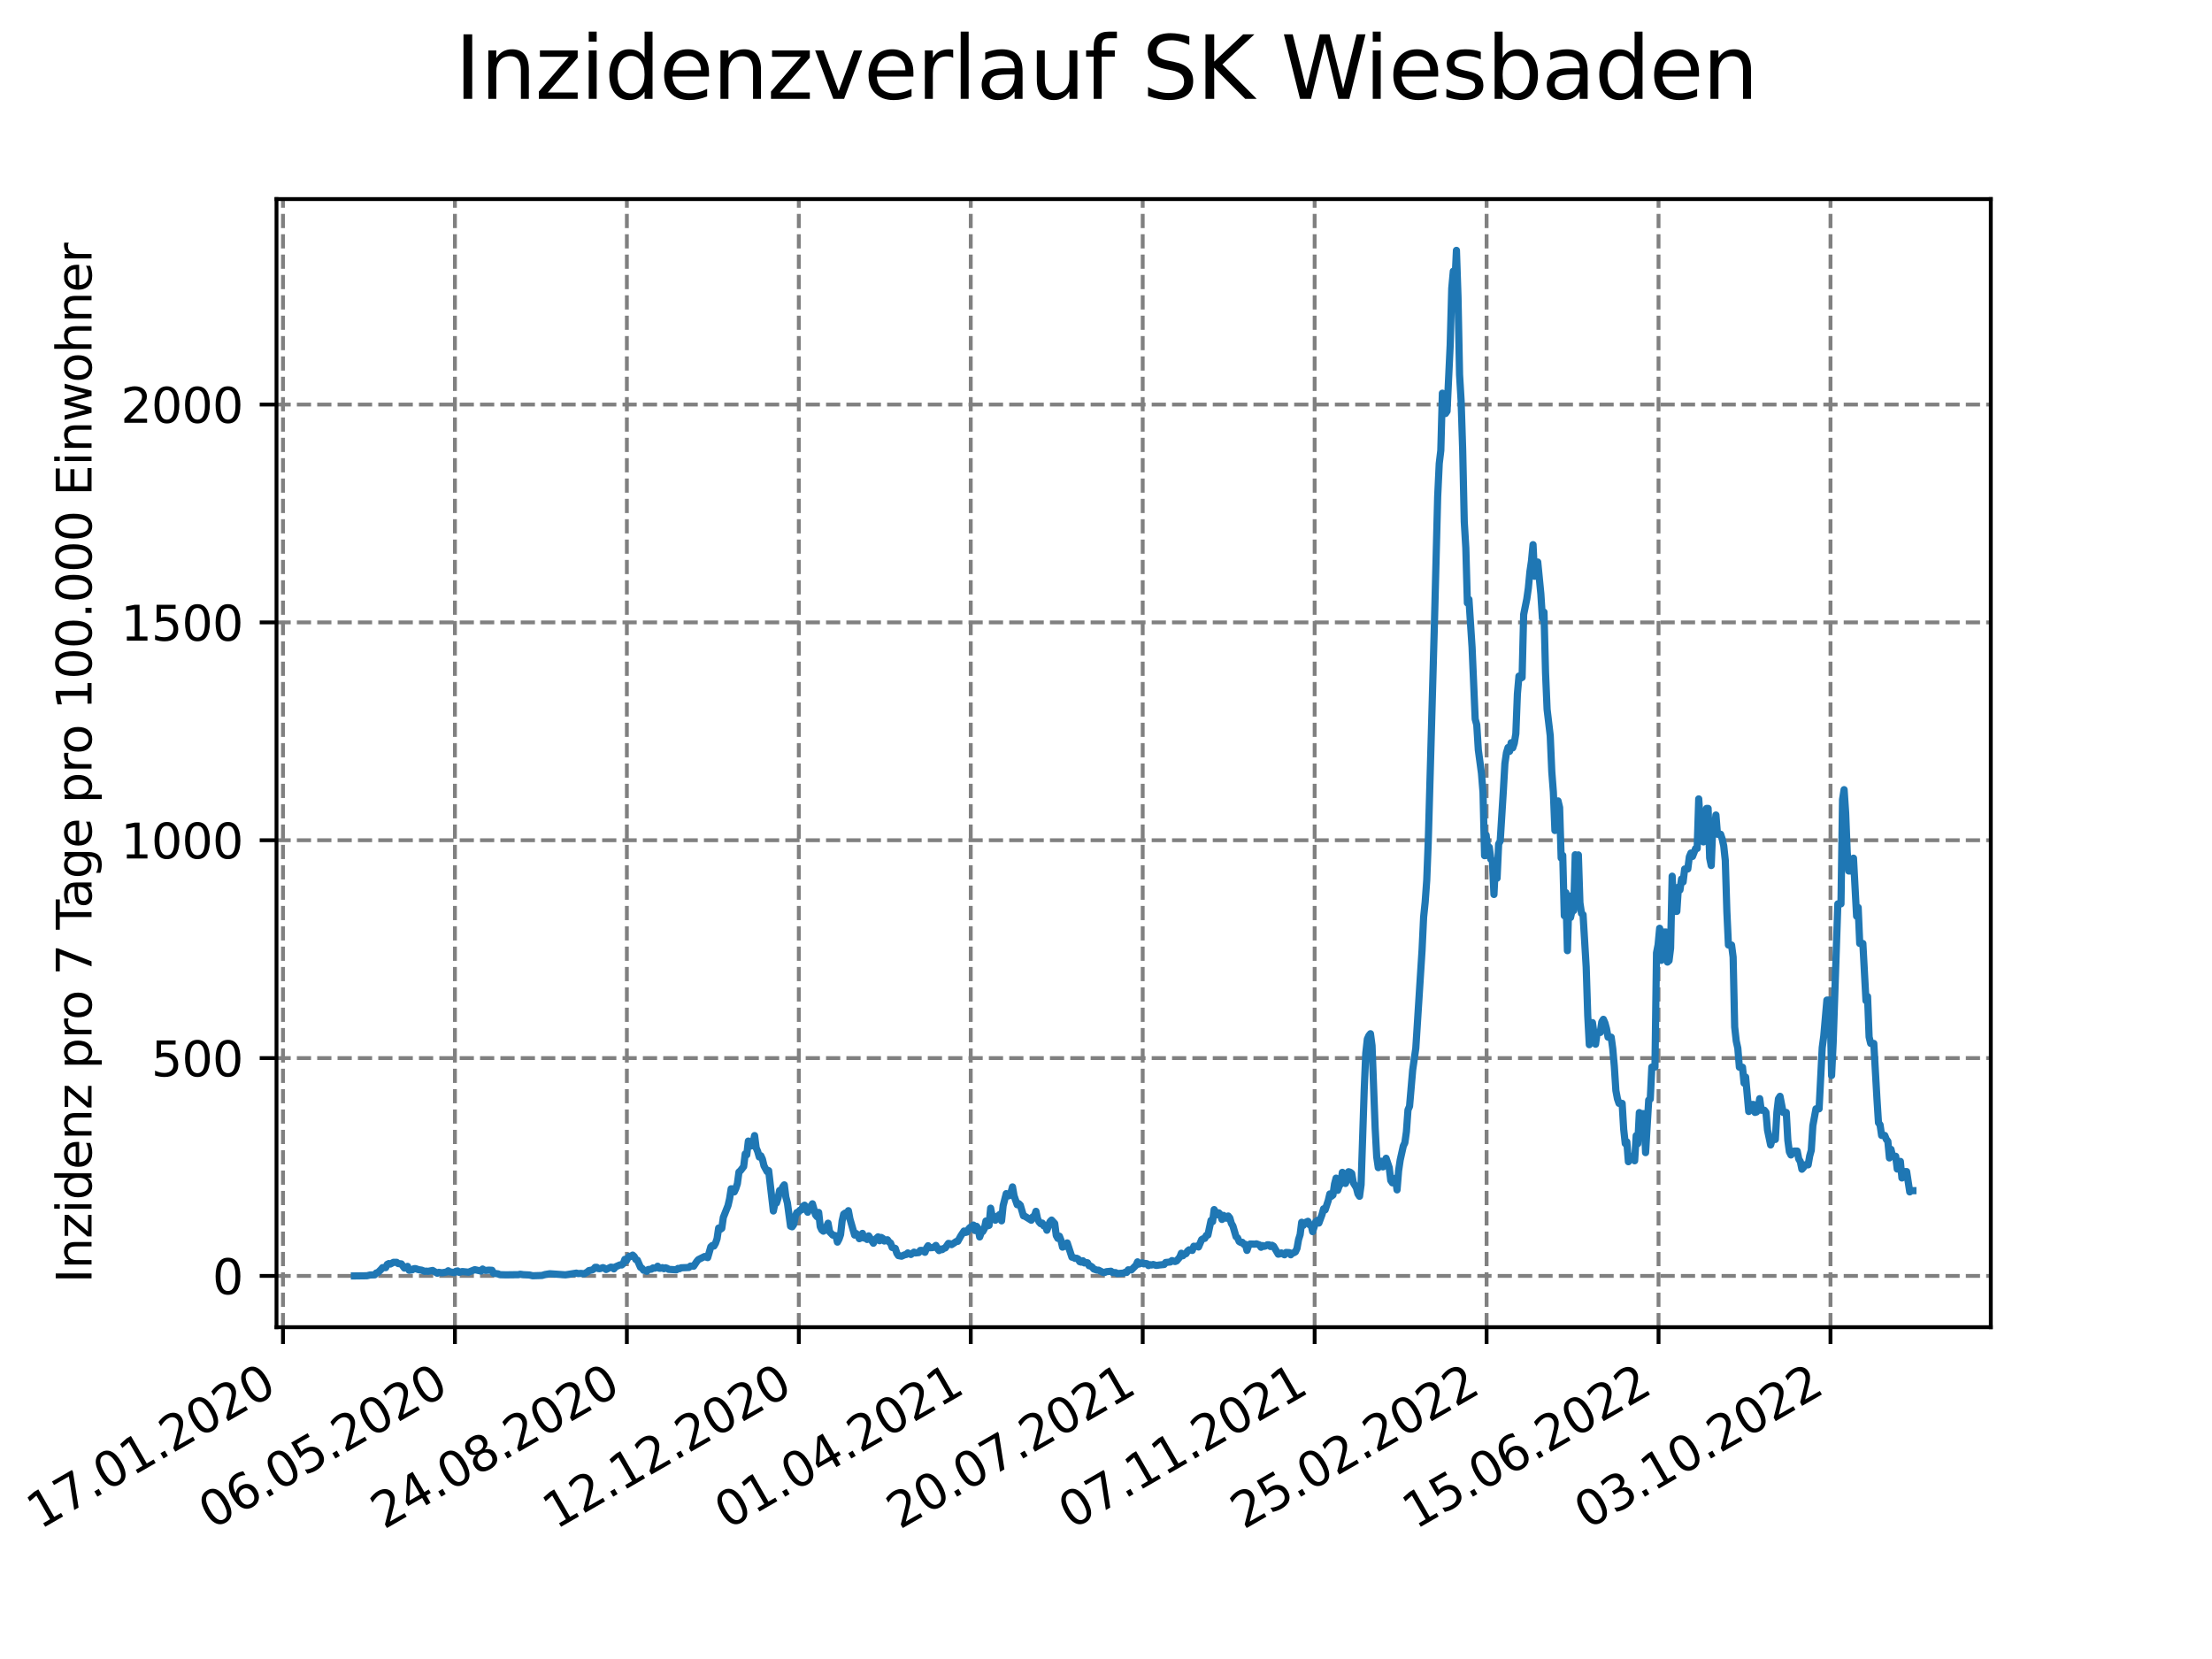 <?xml version="1.0" encoding="utf-8" standalone="no"?>
<!DOCTYPE svg PUBLIC "-//W3C//DTD SVG 1.1//EN"
  "http://www.w3.org/Graphics/SVG/1.1/DTD/svg11.dtd">
<svg xmlns:xlink="http://www.w3.org/1999/xlink" width="460.8pt" height="345.6pt" viewBox="0 0 460.8 345.6" xmlns="http://www.w3.org/2000/svg" version="1.1">
 <defs>
  <style type="text/css">*{stroke-linejoin: round; stroke-linecap: butt}</style>
 </defs>
 <g id="figure_1">
  <g id="patch_1">
   <path d="M 0 345.6 
L 460.8 345.6 
L 460.8 0 
L 0 0 
z
" style="fill: #ffffff"/>
  </g>
  <g id="axes_1">
   <g id="patch_2">
    <path d="M 57.6 276.48 
L 414.72 276.48 
L 414.72 41.472 
L 57.6 41.472 
z
" style="fill: #ffffff"/>
   </g>
   <g id="matplotlib.axis_1">
    <g id="xtick_1">
     <g id="line2d_1">
      <path d="M 58.949 276.48 
L 58.949 41.472 
" clip-path="url(#p42c4648682)" style="fill: none; stroke-dasharray: 2.96,1.28; stroke-dashoffset: 0; stroke: #808080; stroke-width: 0.8"/>
     </g>
     <g id="line2d_2">
      <defs>
       <path id="mc2f96efae3" d="M 0 0 
L 0 3.5 
" style="stroke: #000000; stroke-width: 0.8"/>
      </defs>
      <g>
       <use xlink:href="#mc2f96efae3" x="58.949" y="276.48" style="stroke: #000000; stroke-width: 0.8"/>
      </g>
     </g>
     <g id="text_1">
      <!-- 17.01.2020 -->
      <g transform="translate(8.323 318.689) rotate(-30) scale(0.1 -0.1)">
       <defs>
        <path id="DejaVuSans-31" d="M 794 531 
L 1825 531 
L 1825 4091 
L 703 3866 
L 703 4441 
L 1819 4666 
L 2450 4666 
L 2450 531 
L 3481 531 
L 3481 0 
L 794 0 
L 794 531 
z
" transform="scale(0.016)"/>
        <path id="DejaVuSans-37" d="M 525 4666 
L 3525 4666 
L 3525 4397 
L 1831 0 
L 1172 0 
L 2766 4134 
L 525 4134 
L 525 4666 
z
" transform="scale(0.016)"/>
        <path id="DejaVuSans-2e" d="M 684 794 
L 1344 794 
L 1344 0 
L 684 0 
L 684 794 
z
" transform="scale(0.016)"/>
        <path id="DejaVuSans-30" d="M 2034 4250 
Q 1547 4250 1301 3770 
Q 1056 3291 1056 2328 
Q 1056 1369 1301 889 
Q 1547 409 2034 409 
Q 2525 409 2770 889 
Q 3016 1369 3016 2328 
Q 3016 3291 2770 3770 
Q 2525 4250 2034 4250 
z
M 2034 4750 
Q 2819 4750 3233 4129 
Q 3647 3509 3647 2328 
Q 3647 1150 3233 529 
Q 2819 -91 2034 -91 
Q 1250 -91 836 529 
Q 422 1150 422 2328 
Q 422 3509 836 4129 
Q 1250 4750 2034 4750 
z
" transform="scale(0.016)"/>
        <path id="DejaVuSans-32" d="M 1228 531 
L 3431 531 
L 3431 0 
L 469 0 
L 469 531 
Q 828 903 1448 1529 
Q 2069 2156 2228 2338 
Q 2531 2678 2651 2914 
Q 2772 3150 2772 3378 
Q 2772 3750 2511 3984 
Q 2250 4219 1831 4219 
Q 1534 4219 1204 4116 
Q 875 4013 500 3803 
L 500 4441 
Q 881 4594 1212 4672 
Q 1544 4750 1819 4750 
Q 2544 4750 2975 4387 
Q 3406 4025 3406 3419 
Q 3406 3131 3298 2873 
Q 3191 2616 2906 2266 
Q 2828 2175 2409 1742 
Q 1991 1309 1228 531 
z
" transform="scale(0.016)"/>
       </defs>
       <use xlink:href="#DejaVuSans-31"/>
       <use xlink:href="#DejaVuSans-37" x="63.623"/>
       <use xlink:href="#DejaVuSans-2e" x="127.246"/>
       <use xlink:href="#DejaVuSans-30" x="159.033"/>
       <use xlink:href="#DejaVuSans-31" x="222.656"/>
       <use xlink:href="#DejaVuSans-2e" x="286.279"/>
       <use xlink:href="#DejaVuSans-32" x="318.066"/>
       <use xlink:href="#DejaVuSans-30" x="381.689"/>
       <use xlink:href="#DejaVuSans-32" x="445.312"/>
       <use xlink:href="#DejaVuSans-30" x="508.936"/>
      </g>
     </g>
    </g>
    <g id="xtick_2">
     <g id="line2d_3">
      <path d="M 94.768 276.48 
L 94.768 41.472 
" clip-path="url(#p42c4648682)" style="fill: none; stroke-dasharray: 2.96,1.28; stroke-dashoffset: 0; stroke: #808080; stroke-width: 0.8"/>
     </g>
     <g id="line2d_4">
      <g>
       <use xlink:href="#mc2f96efae3" x="94.768" y="276.48" style="stroke: #000000; stroke-width: 0.8"/>
      </g>
     </g>
     <g id="text_2">
      <!-- 06.05.2020 -->
      <g transform="translate(44.143 318.689) rotate(-30) scale(0.1 -0.1)">
       <defs>
        <path id="DejaVuSans-36" d="M 2113 2584 
Q 1688 2584 1439 2293 
Q 1191 2003 1191 1497 
Q 1191 994 1439 701 
Q 1688 409 2113 409 
Q 2538 409 2786 701 
Q 3034 994 3034 1497 
Q 3034 2003 2786 2293 
Q 2538 2584 2113 2584 
z
M 3366 4563 
L 3366 3988 
Q 3128 4100 2886 4159 
Q 2644 4219 2406 4219 
Q 1781 4219 1451 3797 
Q 1122 3375 1075 2522 
Q 1259 2794 1537 2939 
Q 1816 3084 2150 3084 
Q 2853 3084 3261 2657 
Q 3669 2231 3669 1497 
Q 3669 778 3244 343 
Q 2819 -91 2113 -91 
Q 1303 -91 875 529 
Q 447 1150 447 2328 
Q 447 3434 972 4092 
Q 1497 4750 2381 4750 
Q 2619 4750 2861 4703 
Q 3103 4656 3366 4563 
z
" transform="scale(0.016)"/>
        <path id="DejaVuSans-35" d="M 691 4666 
L 3169 4666 
L 3169 4134 
L 1269 4134 
L 1269 2991 
Q 1406 3038 1543 3061 
Q 1681 3084 1819 3084 
Q 2600 3084 3056 2656 
Q 3513 2228 3513 1497 
Q 3513 744 3044 326 
Q 2575 -91 1722 -91 
Q 1428 -91 1123 -41 
Q 819 9 494 109 
L 494 744 
Q 775 591 1075 516 
Q 1375 441 1709 441 
Q 2250 441 2565 725 
Q 2881 1009 2881 1497 
Q 2881 1984 2565 2268 
Q 2250 2553 1709 2553 
Q 1456 2553 1204 2497 
Q 953 2441 691 2322 
L 691 4666 
z
" transform="scale(0.016)"/>
       </defs>
       <use xlink:href="#DejaVuSans-30"/>
       <use xlink:href="#DejaVuSans-36" x="63.623"/>
       <use xlink:href="#DejaVuSans-2e" x="127.246"/>
       <use xlink:href="#DejaVuSans-30" x="159.033"/>
       <use xlink:href="#DejaVuSans-35" x="222.656"/>
       <use xlink:href="#DejaVuSans-2e" x="286.279"/>
       <use xlink:href="#DejaVuSans-32" x="318.066"/>
       <use xlink:href="#DejaVuSans-30" x="381.689"/>
       <use xlink:href="#DejaVuSans-32" x="445.312"/>
       <use xlink:href="#DejaVuSans-30" x="508.936"/>
      </g>
     </g>
    </g>
    <g id="xtick_3">
     <g id="line2d_5">
      <path d="M 130.588 276.48 
L 130.588 41.472 
" clip-path="url(#p42c4648682)" style="fill: none; stroke-dasharray: 2.96,1.28; stroke-dashoffset: 0; stroke: #808080; stroke-width: 0.8"/>
     </g>
     <g id="line2d_6">
      <g>
       <use xlink:href="#mc2f96efae3" x="130.588" y="276.48" style="stroke: #000000; stroke-width: 0.8"/>
      </g>
     </g>
     <g id="text_3">
      <!-- 24.08.2020 -->
      <g transform="translate(79.962 318.689) rotate(-30) scale(0.1 -0.1)">
       <defs>
        <path id="DejaVuSans-34" d="M 2419 4116 
L 825 1625 
L 2419 1625 
L 2419 4116 
z
M 2253 4666 
L 3047 4666 
L 3047 1625 
L 3713 1625 
L 3713 1100 
L 3047 1100 
L 3047 0 
L 2419 0 
L 2419 1100 
L 313 1100 
L 313 1709 
L 2253 4666 
z
" transform="scale(0.016)"/>
        <path id="DejaVuSans-38" d="M 2034 2216 
Q 1584 2216 1326 1975 
Q 1069 1734 1069 1313 
Q 1069 891 1326 650 
Q 1584 409 2034 409 
Q 2484 409 2743 651 
Q 3003 894 3003 1313 
Q 3003 1734 2745 1975 
Q 2488 2216 2034 2216 
z
M 1403 2484 
Q 997 2584 770 2862 
Q 544 3141 544 3541 
Q 544 4100 942 4425 
Q 1341 4750 2034 4750 
Q 2731 4750 3128 4425 
Q 3525 4100 3525 3541 
Q 3525 3141 3298 2862 
Q 3072 2584 2669 2484 
Q 3125 2378 3379 2068 
Q 3634 1759 3634 1313 
Q 3634 634 3220 271 
Q 2806 -91 2034 -91 
Q 1263 -91 848 271 
Q 434 634 434 1313 
Q 434 1759 690 2068 
Q 947 2378 1403 2484 
z
M 1172 3481 
Q 1172 3119 1398 2916 
Q 1625 2713 2034 2713 
Q 2441 2713 2670 2916 
Q 2900 3119 2900 3481 
Q 2900 3844 2670 4047 
Q 2441 4250 2034 4250 
Q 1625 4250 1398 4047 
Q 1172 3844 1172 3481 
z
" transform="scale(0.016)"/>
       </defs>
       <use xlink:href="#DejaVuSans-32"/>
       <use xlink:href="#DejaVuSans-34" x="63.623"/>
       <use xlink:href="#DejaVuSans-2e" x="127.246"/>
       <use xlink:href="#DejaVuSans-30" x="159.033"/>
       <use xlink:href="#DejaVuSans-38" x="222.656"/>
       <use xlink:href="#DejaVuSans-2e" x="286.279"/>
       <use xlink:href="#DejaVuSans-32" x="318.066"/>
       <use xlink:href="#DejaVuSans-30" x="381.689"/>
       <use xlink:href="#DejaVuSans-32" x="445.312"/>
       <use xlink:href="#DejaVuSans-30" x="508.936"/>
      </g>
     </g>
    </g>
    <g id="xtick_4">
     <g id="line2d_7">
      <path d="M 166.407 276.48 
L 166.407 41.472 
" clip-path="url(#p42c4648682)" style="fill: none; stroke-dasharray: 2.96,1.28; stroke-dashoffset: 0; stroke: #808080; stroke-width: 0.8"/>
     </g>
     <g id="line2d_8">
      <g>
       <use xlink:href="#mc2f96efae3" x="166.407" y="276.48" style="stroke: #000000; stroke-width: 0.8"/>
      </g>
     </g>
     <g id="text_4">
      <!-- 12.12.2020 -->
      <g transform="translate(115.782 318.689) rotate(-30) scale(0.1 -0.1)">
       <use xlink:href="#DejaVuSans-31"/>
       <use xlink:href="#DejaVuSans-32" x="63.623"/>
       <use xlink:href="#DejaVuSans-2e" x="127.246"/>
       <use xlink:href="#DejaVuSans-31" x="159.033"/>
       <use xlink:href="#DejaVuSans-32" x="222.656"/>
       <use xlink:href="#DejaVuSans-2e" x="286.279"/>
       <use xlink:href="#DejaVuSans-32" x="318.066"/>
       <use xlink:href="#DejaVuSans-30" x="381.689"/>
       <use xlink:href="#DejaVuSans-32" x="445.312"/>
       <use xlink:href="#DejaVuSans-30" x="508.936"/>
      </g>
     </g>
    </g>
    <g id="xtick_5">
     <g id="line2d_9">
      <path d="M 202.226 276.48 
L 202.226 41.472 
" clip-path="url(#p42c4648682)" style="fill: none; stroke-dasharray: 2.96,1.28; stroke-dashoffset: 0; stroke: #808080; stroke-width: 0.8"/>
     </g>
     <g id="line2d_10">
      <g>
       <use xlink:href="#mc2f96efae3" x="202.226" y="276.48" style="stroke: #000000; stroke-width: 0.8"/>
      </g>
     </g>
     <g id="text_5">
      <!-- 01.04.2021 -->
      <g transform="translate(151.601 318.689) rotate(-30) scale(0.1 -0.1)">
       <use xlink:href="#DejaVuSans-30"/>
       <use xlink:href="#DejaVuSans-31" x="63.623"/>
       <use xlink:href="#DejaVuSans-2e" x="127.246"/>
       <use xlink:href="#DejaVuSans-30" x="159.033"/>
       <use xlink:href="#DejaVuSans-34" x="222.656"/>
       <use xlink:href="#DejaVuSans-2e" x="286.279"/>
       <use xlink:href="#DejaVuSans-32" x="318.066"/>
       <use xlink:href="#DejaVuSans-30" x="381.689"/>
       <use xlink:href="#DejaVuSans-32" x="445.312"/>
       <use xlink:href="#DejaVuSans-31" x="508.936"/>
      </g>
     </g>
    </g>
    <g id="xtick_6">
     <g id="line2d_11">
      <path d="M 238.046 276.48 
L 238.046 41.472 
" clip-path="url(#p42c4648682)" style="fill: none; stroke-dasharray: 2.96,1.28; stroke-dashoffset: 0; stroke: #808080; stroke-width: 0.8"/>
     </g>
     <g id="line2d_12">
      <g>
       <use xlink:href="#mc2f96efae3" x="238.046" y="276.48" style="stroke: #000000; stroke-width: 0.8"/>
      </g>
     </g>
     <g id="text_6">
      <!-- 20.07.2021 -->
      <g transform="translate(187.421 318.689) rotate(-30) scale(0.1 -0.1)">
       <use xlink:href="#DejaVuSans-32"/>
       <use xlink:href="#DejaVuSans-30" x="63.623"/>
       <use xlink:href="#DejaVuSans-2e" x="127.246"/>
       <use xlink:href="#DejaVuSans-30" x="159.033"/>
       <use xlink:href="#DejaVuSans-37" x="222.656"/>
       <use xlink:href="#DejaVuSans-2e" x="286.279"/>
       <use xlink:href="#DejaVuSans-32" x="318.066"/>
       <use xlink:href="#DejaVuSans-30" x="381.689"/>
       <use xlink:href="#DejaVuSans-32" x="445.312"/>
       <use xlink:href="#DejaVuSans-31" x="508.936"/>
      </g>
     </g>
    </g>
    <g id="xtick_7">
     <g id="line2d_13">
      <path d="M 273.865 276.48 
L 273.865 41.472 
" clip-path="url(#p42c4648682)" style="fill: none; stroke-dasharray: 2.96,1.28; stroke-dashoffset: 0; stroke: #808080; stroke-width: 0.8"/>
     </g>
     <g id="line2d_14">
      <g>
       <use xlink:href="#mc2f96efae3" x="273.865" y="276.48" style="stroke: #000000; stroke-width: 0.8"/>
      </g>
     </g>
     <g id="text_7">
      <!-- 07.11.2021 -->
      <g transform="translate(223.24 318.689) rotate(-30) scale(0.1 -0.1)">
       <use xlink:href="#DejaVuSans-30"/>
       <use xlink:href="#DejaVuSans-37" x="63.623"/>
       <use xlink:href="#DejaVuSans-2e" x="127.246"/>
       <use xlink:href="#DejaVuSans-31" x="159.033"/>
       <use xlink:href="#DejaVuSans-31" x="222.656"/>
       <use xlink:href="#DejaVuSans-2e" x="286.279"/>
       <use xlink:href="#DejaVuSans-32" x="318.066"/>
       <use xlink:href="#DejaVuSans-30" x="381.689"/>
       <use xlink:href="#DejaVuSans-32" x="445.312"/>
       <use xlink:href="#DejaVuSans-31" x="508.936"/>
      </g>
     </g>
    </g>
    <g id="xtick_8">
     <g id="line2d_15">
      <path d="M 309.685 276.48 
L 309.685 41.472 
" clip-path="url(#p42c4648682)" style="fill: none; stroke-dasharray: 2.96,1.28; stroke-dashoffset: 0; stroke: #808080; stroke-width: 0.8"/>
     </g>
     <g id="line2d_16">
      <g>
       <use xlink:href="#mc2f96efae3" x="309.685" y="276.48" style="stroke: #000000; stroke-width: 0.8"/>
      </g>
     </g>
     <g id="text_8">
      <!-- 25.02.2022 -->
      <g transform="translate(259.06 318.689) rotate(-30) scale(0.1 -0.1)">
       <use xlink:href="#DejaVuSans-32"/>
       <use xlink:href="#DejaVuSans-35" x="63.623"/>
       <use xlink:href="#DejaVuSans-2e" x="127.246"/>
       <use xlink:href="#DejaVuSans-30" x="159.033"/>
       <use xlink:href="#DejaVuSans-32" x="222.656"/>
       <use xlink:href="#DejaVuSans-2e" x="286.279"/>
       <use xlink:href="#DejaVuSans-32" x="318.066"/>
       <use xlink:href="#DejaVuSans-30" x="381.689"/>
       <use xlink:href="#DejaVuSans-32" x="445.312"/>
       <use xlink:href="#DejaVuSans-32" x="508.936"/>
      </g>
     </g>
    </g>
    <g id="xtick_9">
     <g id="line2d_17">
      <path d="M 345.504 276.48 
L 345.504 41.472 
" clip-path="url(#p42c4648682)" style="fill: none; stroke-dasharray: 2.96,1.28; stroke-dashoffset: 0; stroke: #808080; stroke-width: 0.8"/>
     </g>
     <g id="line2d_18">
      <g>
       <use xlink:href="#mc2f96efae3" x="345.504" y="276.48" style="stroke: #000000; stroke-width: 0.8"/>
      </g>
     </g>
     <g id="text_9">
      <!-- 15.06.2022 -->
      <g transform="translate(294.879 318.689) rotate(-30) scale(0.1 -0.1)">
       <use xlink:href="#DejaVuSans-31"/>
       <use xlink:href="#DejaVuSans-35" x="63.623"/>
       <use xlink:href="#DejaVuSans-2e" x="127.246"/>
       <use xlink:href="#DejaVuSans-30" x="159.033"/>
       <use xlink:href="#DejaVuSans-36" x="222.656"/>
       <use xlink:href="#DejaVuSans-2e" x="286.279"/>
       <use xlink:href="#DejaVuSans-32" x="318.066"/>
       <use xlink:href="#DejaVuSans-30" x="381.689"/>
       <use xlink:href="#DejaVuSans-32" x="445.312"/>
       <use xlink:href="#DejaVuSans-32" x="508.936"/>
      </g>
     </g>
    </g>
    <g id="xtick_10">
     <g id="line2d_19">
      <path d="M 381.324 276.48 
L 381.324 41.472 
" clip-path="url(#p42c4648682)" style="fill: none; stroke-dasharray: 2.96,1.28; stroke-dashoffset: 0; stroke: #808080; stroke-width: 0.8"/>
     </g>
     <g id="line2d_20">
      <g>
       <use xlink:href="#mc2f96efae3" x="381.324" y="276.48" style="stroke: #000000; stroke-width: 0.8"/>
      </g>
     </g>
     <g id="text_10">
      <!-- 03.10.2022 -->
      <g transform="translate(330.699 318.689) rotate(-30) scale(0.1 -0.1)">
       <defs>
        <path id="DejaVuSans-33" d="M 2597 2516 
Q 3050 2419 3304 2112 
Q 3559 1806 3559 1356 
Q 3559 666 3084 287 
Q 2609 -91 1734 -91 
Q 1441 -91 1130 -33 
Q 819 25 488 141 
L 488 750 
Q 750 597 1062 519 
Q 1375 441 1716 441 
Q 2309 441 2620 675 
Q 2931 909 2931 1356 
Q 2931 1769 2642 2001 
Q 2353 2234 1838 2234 
L 1294 2234 
L 1294 2753 
L 1863 2753 
Q 2328 2753 2575 2939 
Q 2822 3125 2822 3475 
Q 2822 3834 2567 4026 
Q 2313 4219 1838 4219 
Q 1578 4219 1281 4162 
Q 984 4106 628 3988 
L 628 4550 
Q 988 4650 1302 4700 
Q 1616 4750 1894 4750 
Q 2613 4750 3031 4423 
Q 3450 4097 3450 3541 
Q 3450 3153 3228 2886 
Q 3006 2619 2597 2516 
z
" transform="scale(0.016)"/>
       </defs>
       <use xlink:href="#DejaVuSans-30"/>
       <use xlink:href="#DejaVuSans-33" x="63.623"/>
       <use xlink:href="#DejaVuSans-2e" x="127.246"/>
       <use xlink:href="#DejaVuSans-31" x="159.033"/>
       <use xlink:href="#DejaVuSans-30" x="222.656"/>
       <use xlink:href="#DejaVuSans-2e" x="286.279"/>
       <use xlink:href="#DejaVuSans-32" x="318.066"/>
       <use xlink:href="#DejaVuSans-30" x="381.689"/>
       <use xlink:href="#DejaVuSans-32" x="445.312"/>
       <use xlink:href="#DejaVuSans-32" x="508.936"/>
      </g>
     </g>
    </g>
   </g>
   <g id="matplotlib.axis_2">
    <g id="ytick_1">
     <g id="line2d_21">
      <path d="M 57.6 265.798 
L 414.72 265.798 
" clip-path="url(#p42c4648682)" style="fill: none; stroke-dasharray: 2.96,1.28; stroke-dashoffset: 0; stroke: #808080; stroke-width: 0.8"/>
     </g>
     <g id="line2d_22">
      <defs>
       <path id="maa0da88c07" d="M 0 0 
L -3.5 0 
" style="stroke: #000000; stroke-width: 0.8"/>
      </defs>
      <g>
       <use xlink:href="#maa0da88c07" x="57.6" y="265.798" style="stroke: #000000; stroke-width: 0.8"/>
      </g>
     </g>
     <g id="text_11">
      <!-- 0 -->
      <g transform="translate(44.237 269.597) scale(0.1 -0.1)">
       <use xlink:href="#DejaVuSans-30"/>
      </g>
     </g>
    </g>
    <g id="ytick_2">
     <g id="line2d_23">
      <path d="M 57.6 220.417 
L 414.72 220.417 
" clip-path="url(#p42c4648682)" style="fill: none; stroke-dasharray: 2.96,1.28; stroke-dashoffset: 0; stroke: #808080; stroke-width: 0.8"/>
     </g>
     <g id="line2d_24">
      <g>
       <use xlink:href="#maa0da88c07" x="57.6" y="220.417" style="stroke: #000000; stroke-width: 0.8"/>
      </g>
     </g>
     <g id="text_12">
      <!-- 500 -->
      <g transform="translate(31.512 224.216) scale(0.1 -0.1)">
       <use xlink:href="#DejaVuSans-35"/>
       <use xlink:href="#DejaVuSans-30" x="63.623"/>
       <use xlink:href="#DejaVuSans-30" x="127.246"/>
      </g>
     </g>
    </g>
    <g id="ytick_3">
     <g id="line2d_25">
      <path d="M 57.6 175.036 
L 414.72 175.036 
" clip-path="url(#p42c4648682)" style="fill: none; stroke-dasharray: 2.96,1.28; stroke-dashoffset: 0; stroke: #808080; stroke-width: 0.8"/>
     </g>
     <g id="line2d_26">
      <g>
       <use xlink:href="#maa0da88c07" x="57.6" y="175.036" style="stroke: #000000; stroke-width: 0.8"/>
      </g>
     </g>
     <g id="text_13">
      <!-- 1000 -->
      <g transform="translate(25.15 178.835) scale(0.1 -0.1)">
       <use xlink:href="#DejaVuSans-31"/>
       <use xlink:href="#DejaVuSans-30" x="63.623"/>
       <use xlink:href="#DejaVuSans-30" x="127.246"/>
       <use xlink:href="#DejaVuSans-30" x="190.869"/>
      </g>
     </g>
    </g>
    <g id="ytick_4">
     <g id="line2d_27">
      <path d="M 57.6 129.655 
L 414.72 129.655 
" clip-path="url(#p42c4648682)" style="fill: none; stroke-dasharray: 2.96,1.28; stroke-dashoffset: 0; stroke: #808080; stroke-width: 0.8"/>
     </g>
     <g id="line2d_28">
      <g>
       <use xlink:href="#maa0da88c07" x="57.6" y="129.655" style="stroke: #000000; stroke-width: 0.8"/>
      </g>
     </g>
     <g id="text_14">
      <!-- 1500 -->
      <g transform="translate(25.15 133.455) scale(0.1 -0.1)">
       <use xlink:href="#DejaVuSans-31"/>
       <use xlink:href="#DejaVuSans-35" x="63.623"/>
       <use xlink:href="#DejaVuSans-30" x="127.246"/>
       <use xlink:href="#DejaVuSans-30" x="190.869"/>
      </g>
     </g>
    </g>
    <g id="ytick_5">
     <g id="line2d_29">
      <path d="M 57.6 84.275 
L 414.72 84.275 
" clip-path="url(#p42c4648682)" style="fill: none; stroke-dasharray: 2.96,1.28; stroke-dashoffset: 0; stroke: #808080; stroke-width: 0.8"/>
     </g>
     <g id="line2d_30">
      <g>
       <use xlink:href="#maa0da88c07" x="57.6" y="84.275" style="stroke: #000000; stroke-width: 0.8"/>
      </g>
     </g>
     <g id="text_15">
      <!-- 2000 -->
      <g transform="translate(25.15 88.074) scale(0.1 -0.1)">
       <use xlink:href="#DejaVuSans-32"/>
       <use xlink:href="#DejaVuSans-30" x="63.623"/>
       <use xlink:href="#DejaVuSans-30" x="127.246"/>
       <use xlink:href="#DejaVuSans-30" x="190.869"/>
      </g>
     </g>
    </g>
    <g id="text_16">
     <!-- Inzidenz pro 7 Tage pro 100.000 Einwohner -->
     <g transform="translate(19.07 267.301) rotate(-90) scale(0.1 -0.1)">
      <defs>
       <path id="DejaVuSans-49" d="M 628 4666 
L 1259 4666 
L 1259 0 
L 628 0 
L 628 4666 
z
" transform="scale(0.016)"/>
       <path id="DejaVuSans-6e" d="M 3513 2113 
L 3513 0 
L 2938 0 
L 2938 2094 
Q 2938 2591 2744 2837 
Q 2550 3084 2163 3084 
Q 1697 3084 1428 2787 
Q 1159 2491 1159 1978 
L 1159 0 
L 581 0 
L 581 3500 
L 1159 3500 
L 1159 2956 
Q 1366 3272 1645 3428 
Q 1925 3584 2291 3584 
Q 2894 3584 3203 3211 
Q 3513 2838 3513 2113 
z
" transform="scale(0.016)"/>
       <path id="DejaVuSans-7a" d="M 353 3500 
L 3084 3500 
L 3084 2975 
L 922 459 
L 3084 459 
L 3084 0 
L 275 0 
L 275 525 
L 2438 3041 
L 353 3041 
L 353 3500 
z
" transform="scale(0.016)"/>
       <path id="DejaVuSans-69" d="M 603 3500 
L 1178 3500 
L 1178 0 
L 603 0 
L 603 3500 
z
M 603 4863 
L 1178 4863 
L 1178 4134 
L 603 4134 
L 603 4863 
z
" transform="scale(0.016)"/>
       <path id="DejaVuSans-64" d="M 2906 2969 
L 2906 4863 
L 3481 4863 
L 3481 0 
L 2906 0 
L 2906 525 
Q 2725 213 2448 61 
Q 2172 -91 1784 -91 
Q 1150 -91 751 415 
Q 353 922 353 1747 
Q 353 2572 751 3078 
Q 1150 3584 1784 3584 
Q 2172 3584 2448 3432 
Q 2725 3281 2906 2969 
z
M 947 1747 
Q 947 1113 1208 752 
Q 1469 391 1925 391 
Q 2381 391 2643 752 
Q 2906 1113 2906 1747 
Q 2906 2381 2643 2742 
Q 2381 3103 1925 3103 
Q 1469 3103 1208 2742 
Q 947 2381 947 1747 
z
" transform="scale(0.016)"/>
       <path id="DejaVuSans-65" d="M 3597 1894 
L 3597 1613 
L 953 1613 
Q 991 1019 1311 708 
Q 1631 397 2203 397 
Q 2534 397 2845 478 
Q 3156 559 3463 722 
L 3463 178 
Q 3153 47 2828 -22 
Q 2503 -91 2169 -91 
Q 1331 -91 842 396 
Q 353 884 353 1716 
Q 353 2575 817 3079 
Q 1281 3584 2069 3584 
Q 2775 3584 3186 3129 
Q 3597 2675 3597 1894 
z
M 3022 2063 
Q 3016 2534 2758 2815 
Q 2500 3097 2075 3097 
Q 1594 3097 1305 2825 
Q 1016 2553 972 2059 
L 3022 2063 
z
" transform="scale(0.016)"/>
       <path id="DejaVuSans-20" transform="scale(0.016)"/>
       <path id="DejaVuSans-70" d="M 1159 525 
L 1159 -1331 
L 581 -1331 
L 581 3500 
L 1159 3500 
L 1159 2969 
Q 1341 3281 1617 3432 
Q 1894 3584 2278 3584 
Q 2916 3584 3314 3078 
Q 3713 2572 3713 1747 
Q 3713 922 3314 415 
Q 2916 -91 2278 -91 
Q 1894 -91 1617 61 
Q 1341 213 1159 525 
z
M 3116 1747 
Q 3116 2381 2855 2742 
Q 2594 3103 2138 3103 
Q 1681 3103 1420 2742 
Q 1159 2381 1159 1747 
Q 1159 1113 1420 752 
Q 1681 391 2138 391 
Q 2594 391 2855 752 
Q 3116 1113 3116 1747 
z
" transform="scale(0.016)"/>
       <path id="DejaVuSans-72" d="M 2631 2963 
Q 2534 3019 2420 3045 
Q 2306 3072 2169 3072 
Q 1681 3072 1420 2755 
Q 1159 2438 1159 1844 
L 1159 0 
L 581 0 
L 581 3500 
L 1159 3500 
L 1159 2956 
Q 1341 3275 1631 3429 
Q 1922 3584 2338 3584 
Q 2397 3584 2469 3576 
Q 2541 3569 2628 3553 
L 2631 2963 
z
" transform="scale(0.016)"/>
       <path id="DejaVuSans-6f" d="M 1959 3097 
Q 1497 3097 1228 2736 
Q 959 2375 959 1747 
Q 959 1119 1226 758 
Q 1494 397 1959 397 
Q 2419 397 2687 759 
Q 2956 1122 2956 1747 
Q 2956 2369 2687 2733 
Q 2419 3097 1959 3097 
z
M 1959 3584 
Q 2709 3584 3137 3096 
Q 3566 2609 3566 1747 
Q 3566 888 3137 398 
Q 2709 -91 1959 -91 
Q 1206 -91 779 398 
Q 353 888 353 1747 
Q 353 2609 779 3096 
Q 1206 3584 1959 3584 
z
" transform="scale(0.016)"/>
       <path id="DejaVuSans-54" d="M -19 4666 
L 3928 4666 
L 3928 4134 
L 2272 4134 
L 2272 0 
L 1638 0 
L 1638 4134 
L -19 4134 
L -19 4666 
z
" transform="scale(0.016)"/>
       <path id="DejaVuSans-61" d="M 2194 1759 
Q 1497 1759 1228 1600 
Q 959 1441 959 1056 
Q 959 750 1161 570 
Q 1363 391 1709 391 
Q 2188 391 2477 730 
Q 2766 1069 2766 1631 
L 2766 1759 
L 2194 1759 
z
M 3341 1997 
L 3341 0 
L 2766 0 
L 2766 531 
Q 2569 213 2275 61 
Q 1981 -91 1556 -91 
Q 1019 -91 701 211 
Q 384 513 384 1019 
Q 384 1609 779 1909 
Q 1175 2209 1959 2209 
L 2766 2209 
L 2766 2266 
Q 2766 2663 2505 2880 
Q 2244 3097 1772 3097 
Q 1472 3097 1187 3025 
Q 903 2953 641 2809 
L 641 3341 
Q 956 3463 1253 3523 
Q 1550 3584 1831 3584 
Q 2591 3584 2966 3190 
Q 3341 2797 3341 1997 
z
" transform="scale(0.016)"/>
       <path id="DejaVuSans-67" d="M 2906 1791 
Q 2906 2416 2648 2759 
Q 2391 3103 1925 3103 
Q 1463 3103 1205 2759 
Q 947 2416 947 1791 
Q 947 1169 1205 825 
Q 1463 481 1925 481 
Q 2391 481 2648 825 
Q 2906 1169 2906 1791 
z
M 3481 434 
Q 3481 -459 3084 -895 
Q 2688 -1331 1869 -1331 
Q 1566 -1331 1297 -1286 
Q 1028 -1241 775 -1147 
L 775 -588 
Q 1028 -725 1275 -790 
Q 1522 -856 1778 -856 
Q 2344 -856 2625 -561 
Q 2906 -266 2906 331 
L 2906 616 
Q 2728 306 2450 153 
Q 2172 0 1784 0 
Q 1141 0 747 490 
Q 353 981 353 1791 
Q 353 2603 747 3093 
Q 1141 3584 1784 3584 
Q 2172 3584 2450 3431 
Q 2728 3278 2906 2969 
L 2906 3500 
L 3481 3500 
L 3481 434 
z
" transform="scale(0.016)"/>
       <path id="DejaVuSans-45" d="M 628 4666 
L 3578 4666 
L 3578 4134 
L 1259 4134 
L 1259 2753 
L 3481 2753 
L 3481 2222 
L 1259 2222 
L 1259 531 
L 3634 531 
L 3634 0 
L 628 0 
L 628 4666 
z
" transform="scale(0.016)"/>
       <path id="DejaVuSans-77" d="M 269 3500 
L 844 3500 
L 1563 769 
L 2278 3500 
L 2956 3500 
L 3675 769 
L 4391 3500 
L 4966 3500 
L 4050 0 
L 3372 0 
L 2619 2869 
L 1863 0 
L 1184 0 
L 269 3500 
z
" transform="scale(0.016)"/>
       <path id="DejaVuSans-68" d="M 3513 2113 
L 3513 0 
L 2938 0 
L 2938 2094 
Q 2938 2591 2744 2837 
Q 2550 3084 2163 3084 
Q 1697 3084 1428 2787 
Q 1159 2491 1159 1978 
L 1159 0 
L 581 0 
L 581 4863 
L 1159 4863 
L 1159 2956 
Q 1366 3272 1645 3428 
Q 1925 3584 2291 3584 
Q 2894 3584 3203 3211 
Q 3513 2838 3513 2113 
z
" transform="scale(0.016)"/>
      </defs>
      <use xlink:href="#DejaVuSans-49"/>
      <use xlink:href="#DejaVuSans-6e" x="29.492"/>
      <use xlink:href="#DejaVuSans-7a" x="92.871"/>
      <use xlink:href="#DejaVuSans-69" x="145.361"/>
      <use xlink:href="#DejaVuSans-64" x="173.145"/>
      <use xlink:href="#DejaVuSans-65" x="236.621"/>
      <use xlink:href="#DejaVuSans-6e" x="298.145"/>
      <use xlink:href="#DejaVuSans-7a" x="361.523"/>
      <use xlink:href="#DejaVuSans-20" x="414.014"/>
      <use xlink:href="#DejaVuSans-70" x="445.801"/>
      <use xlink:href="#DejaVuSans-72" x="509.277"/>
      <use xlink:href="#DejaVuSans-6f" x="548.141"/>
      <use xlink:href="#DejaVuSans-20" x="609.322"/>
      <use xlink:href="#DejaVuSans-37" x="641.109"/>
      <use xlink:href="#DejaVuSans-20" x="704.732"/>
      <use xlink:href="#DejaVuSans-54" x="736.52"/>
      <use xlink:href="#DejaVuSans-61" x="781.104"/>
      <use xlink:href="#DejaVuSans-67" x="842.383"/>
      <use xlink:href="#DejaVuSans-65" x="905.859"/>
      <use xlink:href="#DejaVuSans-20" x="967.383"/>
      <use xlink:href="#DejaVuSans-70" x="999.17"/>
      <use xlink:href="#DejaVuSans-72" x="1062.646"/>
      <use xlink:href="#DejaVuSans-6f" x="1101.51"/>
      <use xlink:href="#DejaVuSans-20" x="1162.691"/>
      <use xlink:href="#DejaVuSans-31" x="1194.479"/>
      <use xlink:href="#DejaVuSans-30" x="1258.102"/>
      <use xlink:href="#DejaVuSans-30" x="1321.725"/>
      <use xlink:href="#DejaVuSans-2e" x="1385.348"/>
      <use xlink:href="#DejaVuSans-30" x="1417.135"/>
      <use xlink:href="#DejaVuSans-30" x="1480.758"/>
      <use xlink:href="#DejaVuSans-30" x="1544.381"/>
      <use xlink:href="#DejaVuSans-20" x="1608.004"/>
      <use xlink:href="#DejaVuSans-45" x="1639.791"/>
      <use xlink:href="#DejaVuSans-69" x="1702.975"/>
      <use xlink:href="#DejaVuSans-6e" x="1730.758"/>
      <use xlink:href="#DejaVuSans-77" x="1794.137"/>
      <use xlink:href="#DejaVuSans-6f" x="1875.924"/>
      <use xlink:href="#DejaVuSans-68" x="1937.105"/>
      <use xlink:href="#DejaVuSans-6e" x="2000.484"/>
      <use xlink:href="#DejaVuSans-65" x="2063.863"/>
      <use xlink:href="#DejaVuSans-72" x="2125.387"/>
     </g>
    </g>
   </g>
   <g id="line2d_31">
    <path d="M 73.833 265.798 
L 76.438 265.765 
L 77.089 265.602 
L 78.066 265.57 
L 78.392 265.179 
L 78.717 265.113 
L 79.368 264.462 
L 79.694 264.07 
L 80.345 264.07 
L 80.671 263.386 
L 80.997 263.223 
L 81.322 263.321 
L 81.974 262.962 
L 82.625 262.962 
L 82.95 263.223 
L 83.602 263.288 
L 84.253 264.168 
L 84.904 263.81 
L 85.23 264.624 
L 85.881 264.527 
L 86.207 264.299 
L 86.532 264.266 
L 87.184 264.494 
L 87.835 264.592 
L 88.486 264.853 
L 88.812 264.787 
L 89.137 264.853 
L 90.114 264.657 
L 91.091 265.244 
L 91.417 265.048 
L 92.068 265.146 
L 93.045 264.983 
L 93.371 264.722 
L 93.696 264.95 
L 94.673 265.113 
L 94.999 264.82 
L 95.324 264.755 
L 95.65 265.048 
L 96.301 264.885 
L 97.604 265.016 
L 98.906 264.494 
L 100.209 264.787 
L 100.535 264.364 
L 100.86 264.592 
L 101.186 264.657 
L 101.837 264.592 
L 102.488 264.624 
L 102.814 265.244 
L 103.791 265.374 
L 104.116 265.537 
L 105.419 265.57 
L 108.024 265.537 
L 108.35 265.439 
L 109.001 265.537 
L 110.303 265.602 
L 110.955 265.765 
L 112.909 265.7 
L 113.56 265.504 
L 114.537 265.342 
L 117.793 265.57 
L 120.072 265.211 
L 120.398 265.309 
L 121.049 265.276 
L 121.701 265.342 
L 122.352 264.983 
L 122.677 264.69 
L 123.329 264.559 
L 123.654 264.396 
L 123.98 264.005 
L 124.306 264.005 
L 124.631 264.266 
L 124.957 264.299 
L 125.608 264.07 
L 125.934 264.201 
L 126.259 264.462 
L 127.236 263.973 
L 127.562 264.005 
L 127.888 264.331 
L 128.213 263.907 
L 129.19 263.484 
L 129.516 263.516 
L 129.841 263.223 
L 130.167 262.343 
L 130.493 262.636 
L 130.818 262.017 
L 131.144 261.691 
L 131.469 261.724 
L 131.795 261.463 
L 132.121 261.756 
L 132.446 262.376 
L 132.772 262.506 
L 133.423 264.005 
L 133.749 264.201 
L 134.075 264.624 
L 134.4 264.657 
L 134.726 264.853 
L 135.051 264.462 
L 135.703 264.396 
L 136.028 264.136 
L 136.354 264.201 
L 136.68 264.103 
L 137.005 263.777 
L 137.331 264.201 
L 137.656 264.201 
L 137.982 264.07 
L 138.308 264.299 
L 138.633 264.103 
L 138.959 264.201 
L 139.285 264.429 
L 140.913 264.527 
L 141.238 264.233 
L 141.564 264.299 
L 141.89 264.103 
L 143.518 264.038 
L 143.843 263.744 
L 144.495 263.777 
L 145.146 262.799 
L 145.472 262.408 
L 146.449 261.919 
L 146.774 261.756 
L 147.425 261.984 
L 148.077 259.736 
L 148.402 259.442 
L 148.728 259.573 
L 149.054 258.986 
L 149.379 258.041 
L 149.705 255.825 
L 150.03 256.118 
L 150.356 255.89 
L 150.682 253.608 
L 151.659 251.131 
L 151.984 249.73 
L 152.31 247.644 
L 152.636 247.676 
L 152.961 248.296 
L 153.287 247.579 
L 153.612 246.568 
L 153.938 244.156 
L 154.264 243.863 
L 154.915 243.016 
L 155.241 240.376 
L 155.566 240.571 
L 155.892 237.703 
L 156.217 238.388 
L 156.543 238.713 
L 156.869 238.159 
L 157.194 236.562 
L 157.52 239.105 
L 157.846 239.887 
L 158.171 241.028 
L 158.497 240.767 
L 158.823 241.484 
L 159.148 242.853 
L 159.799 244.059 
L 160.125 243.863 
L 161.102 252.272 
L 161.428 250.675 
L 161.753 250.61 
L 162.079 249.599 
L 162.404 248.002 
L 162.73 248.035 
L 163.056 247.253 
L 163.381 246.829 
L 163.707 249.371 
L 164.033 250.61 
L 164.684 255.433 
L 165.01 255.564 
L 165.335 255.107 
L 165.661 253.445 
L 165.986 252.598 
L 166.312 252.533 
L 166.638 252.109 
L 166.963 252.044 
L 167.289 251.262 
L 167.615 251.066 
L 168.266 252.533 
L 168.591 251.425 
L 168.917 251.327 
L 169.243 250.773 
L 169.894 253.087 
L 170.22 253.478 
L 170.545 252.565 
L 170.871 255.531 
L 171.197 256.216 
L 171.522 256.476 
L 171.848 256.281 
L 172.499 254.814 
L 172.825 256.607 
L 173.476 257.291 
L 174.127 257.422 
L 174.453 258.758 
L 174.778 258.139 
L 175.104 257.193 
L 175.43 254.325 
L 175.755 252.924 
L 176.081 252.696 
L 176.407 253.119 
L 176.732 252.207 
L 177.058 253.934 
L 178.035 257.291 
L 178.36 256.965 
L 178.686 257.291 
L 179.012 258.041 
L 179.337 257.878 
L 179.663 256.933 
L 179.989 257.91 
L 180.314 257.715 
L 180.64 258.204 
L 180.965 257.454 
L 181.942 258.986 
L 182.268 258.269 
L 182.919 257.65 
L 183.245 258.465 
L 183.571 257.78 
L 183.896 257.976 
L 184.222 258.53 
L 184.547 258.302 
L 184.873 258.269 
L 185.199 258.725 
L 185.524 258.953 
L 185.85 259.866 
L 186.501 260.062 
L 186.827 261.072 
L 187.152 261.561 
L 187.804 261.691 
L 188.455 261.398 
L 188.781 261.333 
L 189.106 261.007 
L 189.758 261.333 
L 190.409 260.844 
L 190.734 261.007 
L 191.386 260.942 
L 191.711 260.485 
L 192.037 260.485 
L 192.688 260.876 
L 193.014 259.996 
L 193.339 259.507 
L 193.665 259.931 
L 194.316 259.899 
L 194.642 259.736 
L 194.968 259.442 
L 195.293 260.127 
L 195.619 260.518 
L 195.945 260.192 
L 196.27 260.322 
L 196.596 260.062 
L 196.921 259.964 
L 197.573 259.019 
L 197.898 259.084 
L 198.224 259.279 
L 198.875 258.856 
L 199.201 258.627 
L 199.526 258.595 
L 200.178 257.422 
L 200.829 256.444 
L 201.155 256.737 
L 201.48 256.639 
L 201.806 255.987 
L 202.132 255.662 
L 202.457 255.759 
L 202.783 255.205 
L 203.108 256.346 
L 203.434 255.466 
L 203.76 255.89 
L 204.085 257.682 
L 204.411 256.77 
L 204.737 256.542 
L 205.062 255.955 
L 205.388 254.358 
L 205.713 255.368 
L 206.039 255.27 
L 206.365 251.685 
L 206.69 253.38 
L 207.016 253.347 
L 207.342 254.195 
L 207.993 253.217 
L 208.319 252.956 
L 208.644 254.325 
L 208.97 251.164 
L 209.621 248.654 
L 209.947 249.143 
L 210.272 249.078 
L 210.598 248.426 
L 210.924 247.253 
L 211.249 249.11 
L 211.9 250.968 
L 212.226 250.74 
L 212.552 251.066 
L 213.203 253.282 
L 213.529 253.38 
L 214.831 254.195 
L 215.157 253.478 
L 215.482 253.347 
L 215.808 252.337 
L 216.134 253.869 
L 216.459 254.553 
L 216.785 254.912 
L 217.111 254.782 
L 217.436 255.368 
L 217.762 255.238 
L 218.087 256.281 
L 218.739 254.488 
L 219.064 254.162 
L 219.716 254.879 
L 220.041 257.389 
L 220.367 257.976 
L 220.693 257.519 
L 221.018 258.367 
L 221.344 259.801 
L 221.669 259.638 
L 221.995 259.638 
L 222.321 258.921 
L 223.298 261.887 
L 223.623 261.952 
L 223.949 262.147 
L 224.274 262.115 
L 224.6 262.278 
L 224.926 262.832 
L 225.251 262.93 
L 225.577 262.636 
L 225.903 263.093 
L 226.228 262.995 
L 226.554 263.06 
L 226.88 263.679 
L 227.205 263.744 
L 227.531 263.973 
L 227.856 264.364 
L 228.508 264.592 
L 228.833 264.592 
L 229.81 265.081 
L 230.136 265.081 
L 230.461 264.918 
L 231.438 264.82 
L 231.764 265.081 
L 232.415 265.113 
L 232.741 265.309 
L 234.043 265.211 
L 234.369 265.048 
L 234.695 265.081 
L 235.02 264.527 
L 235.672 264.559 
L 236.648 263.582 
L 236.974 262.864 
L 237.3 263.321 
L 237.951 263.06 
L 238.277 263.288 
L 238.602 263.19 
L 238.928 263.256 
L 239.253 263.647 
L 239.579 263.451 
L 239.905 263.516 
L 240.23 263.419 
L 240.882 263.614 
L 241.533 263.516 
L 242.51 263.419 
L 242.835 262.995 
L 243.812 262.897 
L 244.138 262.604 
L 244.789 262.799 
L 245.115 262.669 
L 245.766 261.887 
L 246.092 261.072 
L 246.417 261.593 
L 246.743 261.235 
L 247.069 261.17 
L 247.394 260.616 
L 247.72 260.355 
L 248.371 260.485 
L 248.697 259.605 
L 249.022 259.67 
L 249.348 259.573 
L 249.674 259.768 
L 250.325 258.236 
L 250.651 258.041 
L 250.976 257.976 
L 251.302 257.356 
L 251.627 257.291 
L 252.279 254.227 
L 252.604 254.488 
L 252.93 251.979 
L 253.581 253.054 
L 253.907 252.663 
L 254.233 253.022 
L 254.558 254.032 
L 254.884 253.185 
L 255.209 253.739 
L 255.535 253.771 
L 255.861 253.315 
L 256.186 253.706 
L 256.512 254.847 
L 256.838 255.401 
L 257.489 257.617 
L 257.814 257.878 
L 258.14 258.627 
L 258.466 258.823 
L 258.791 258.79 
L 259.117 259.214 
L 259.443 259.214 
L 259.768 260.485 
L 260.094 259.507 
L 260.42 259.149 
L 261.396 259.182 
L 261.722 259.116 
L 262.373 259.345 
L 262.699 259.833 
L 263.025 259.475 
L 263.35 259.638 
L 263.676 259.54 
L 264.001 259.312 
L 264.327 259.312 
L 264.653 259.67 
L 264.978 259.41 
L 265.304 259.605 
L 266.281 261.267 
L 266.607 261.202 
L 266.932 261.007 
L 267.583 261.398 
L 267.909 260.909 
L 268.56 260.942 
L 268.886 261.398 
L 269.212 261.039 
L 269.537 260.974 
L 269.863 260.779 
L 270.188 260.062 
L 270.514 258.236 
L 270.84 257.193 
L 271.165 254.619 
L 271.491 255.27 
L 271.817 254.716 
L 272.468 254.423 
L 272.794 255.14 
L 273.119 255.14 
L 273.445 256.574 
L 274.096 254.521 
L 274.422 254.227 
L 274.747 254.782 
L 275.399 253.022 
L 275.724 251.816 
L 276.05 252.044 
L 276.701 250.088 
L 277.027 248.719 
L 277.352 249.208 
L 277.678 248.948 
L 278.004 246.666 
L 278.329 245.428 
L 278.655 247.97 
L 278.981 247.057 
L 279.306 246.601 
L 279.632 244.222 
L 279.957 244.482 
L 280.283 246.536 
L 280.609 245.656 
L 280.934 244.091 
L 281.26 244.189 
L 281.586 244.45 
L 281.911 246.373 
L 282.562 247.448 
L 282.888 248.719 
L 283.214 249.208 
L 283.539 246.796 
L 284.191 227.013 
L 284.516 219.419 
L 284.842 216.453 
L 285.168 215.736 
L 285.493 215.345 
L 285.819 217.822 
L 286.47 234.998 
L 286.796 240.995 
L 287.121 243.244 
L 287.447 242.103 
L 287.773 241.908 
L 288.098 243.081 
L 288.424 242.853 
L 288.749 241.288 
L 289.401 243.244 
L 289.726 245.916 
L 290.052 246.405 
L 290.378 245.525 
L 290.703 245.46 
L 291.029 247.872 
L 291.355 243.896 
L 291.68 241.679 
L 292.331 238.746 
L 292.657 238.062 
L 292.983 235.748 
L 293.308 231.217 
L 293.634 230.468 
L 294.285 222.906 
L 294.936 218.376 
L 296.239 197.94 
L 296.565 191.063 
L 296.89 187.902 
L 297.216 183.371 
L 297.542 175.028 
L 298.844 128.877 
L 299.495 103.455 
L 299.821 96.545 
L 300.147 93.84 
L 300.472 81.911 
L 300.798 85.17 
L 301.123 86.148 
L 301.449 85.659 
L 302.1 71.905 
L 302.426 60.074 
L 302.752 56.489 
L 303.077 59.129 
L 303.403 52.154 
L 303.729 61.867 
L 304.054 78.065 
L 304.38 83.541 
L 304.705 93.807 
L 305.031 108.67 
L 305.357 114.145 
L 305.682 125.618 
L 306.008 124.868 
L 306.659 134.841 
L 307.31 149.801 
L 307.636 150.975 
L 307.962 156.222 
L 308.613 161.078 
L 308.939 165.054 
L 309.264 178.254 
L 309.59 173.952 
L 309.916 176.918 
L 310.241 176.494 
L 310.567 179.004 
L 310.892 179.265 
L 311.218 186.337 
L 311.544 179.689 
L 311.869 182.948 
L 312.195 175.81 
L 312.521 175.191 
L 313.172 164.761 
L 313.497 159.057 
L 313.823 156.809 
L 314.149 155.733 
L 314.474 156.515 
L 314.8 154.723 
L 315.126 155.798 
L 315.451 154.82 
L 315.777 152.832 
L 316.103 144.554 
L 316.428 140.838 
L 316.754 141.295 
L 317.079 141.132 
L 317.405 128.029 
L 318.056 124.803 
L 318.382 122.521 
L 318.708 119.099 
L 319.033 116.883 
L 319.359 113.461 
L 319.684 120.044 
L 320.01 117.078 
L 320.336 117.078 
L 320.987 123.695 
L 321.313 128.812 
L 321.638 127.508 
L 321.964 140.154 
L 322.29 147.78 
L 322.941 153.256 
L 323.266 160.752 
L 323.592 164.989 
L 323.918 173.007 
L 324.243 166.912 
L 324.569 166.847 
L 324.895 168.216 
L 325.22 178.743 
L 325.546 178.189 
L 325.871 190.77 
L 326.197 185.946 
L 326.523 198.038 
L 326.848 186.631 
L 327.174 191.128 
L 327.5 189.629 
L 327.825 189.694 
L 328.151 178.059 
L 328.477 184.154 
L 328.802 178.091 
L 329.128 188.065 
L 329.453 190.281 
L 329.779 190.542 
L 330.43 201.428 
L 330.756 211.564 
L 331.082 217.626 
L 331.407 213.291 
L 331.733 213.031 
L 332.384 217.528 
L 332.71 215.084 
L 333.361 215.084 
L 333.687 212.868 
L 334.012 212.346 
L 334.338 213.096 
L 334.664 214.302 
L 334.989 216.062 
L 335.64 216.062 
L 335.966 218.474 
L 336.292 222.124 
L 336.617 227.176 
L 336.943 228.903 
L 337.269 229.848 
L 337.92 229.848 
L 338.245 235.259 
L 338.571 238.225 
L 338.897 237.866 
L 339.222 242.005 
L 339.548 240.897 
L 340.199 240.897 
L 340.525 241.81 
L 340.851 236.562 
L 341.176 238.257 
L 341.502 231.771 
L 341.827 231.999 
L 342.479 231.999 
L 342.804 240.115 
L 343.456 229.164 
L 343.781 228.968 
L 344.107 222.287 
L 344.758 222.287 
L 345.084 198.494 
L 345.409 196.832 
L 345.735 193.377 
L 346.061 200.059 
L 346.386 194.16 
L 347.038 194.16 
L 347.363 200.417 
L 347.689 200.124 
L 348.014 197.517 
L 348.34 182.524 
L 348.666 189.857 
L 349.317 189.857 
L 349.643 184.806 
L 349.968 185.392 
L 350.294 183.111 
L 350.619 183.73 
L 350.945 181.025 
L 351.596 181.025 
L 351.922 178.483 
L 352.248 177.7 
L 352.573 178.417 
L 353.225 176.755 
L 353.55 176.755 
L 353.876 166.423 
L 354.201 171.508 
L 354.527 174.246 
L 354.853 175.386 
L 355.178 173.398 
L 355.504 168.412 
L 355.83 168.412 
L 356.155 178.743 
L 356.481 180.308 
L 356.806 171.997 
L 357.132 172.942 
L 357.458 169.78 
L 357.783 173.789 
L 358.435 173.789 
L 358.76 174.767 
L 359.086 176.234 
L 359.411 179.265 
L 359.737 189.89 
L 360.063 196.865 
L 360.714 196.865 
L 361.04 199.374 
L 361.365 213.943 
L 361.691 216.877 
L 362.017 218.343 
L 362.342 222.319 
L 362.993 222.319 
L 363.319 225.644 
L 363.645 224.373 
L 364.296 231.543 
L 364.622 230.076 
L 365.273 230.076 
L 365.598 231.739 
L 365.924 231.641 
L 366.25 230.826 
L 366.575 228.871 
L 366.901 231.282 
L 367.552 231.282 
L 367.878 231.706 
L 368.204 235.422 
L 368.855 238.518 
L 369.18 237.377 
L 369.832 237.377 
L 370.157 231.739 
L 370.483 228.903 
L 370.809 228.382 
L 371.46 231.739 
L 372.111 231.739 
L 372.437 237.54 
L 372.762 239.952 
L 373.088 240.604 
L 373.739 239.789 
L 374.391 239.789 
L 374.716 241.451 
L 375.042 241.973 
L 375.367 243.57 
L 375.693 243.211 
L 376.019 242.657 
L 376.67 242.657 
L 376.996 240.799 
L 377.321 239.626 
L 377.647 234.509 
L 378.298 230.989 
L 378.949 230.989 
L 379.601 218.245 
L 379.926 215.801 
L 380.578 208.337 
L 381.229 208.337 
L 381.554 224.047 
L 381.88 217.268 
L 382.857 188.293 
L 383.508 188.293 
L 383.834 166.554 
L 384.159 164.5 
L 384.485 169.357 
L 384.811 177.603 
L 385.136 181.449 
L 385.788 181.449 
L 386.113 178.776 
L 386.765 190.868 
L 387.09 189.043 
L 387.416 196.539 
L 388.067 196.539 
L 388.718 208.468 
L 389.044 207.588 
L 389.37 216.029 
L 389.695 217.365 
L 390.346 217.365 
L 390.998 228.805 
L 391.323 233.89 
L 391.649 234.313 
L 391.975 236.53 
L 392.626 236.53 
L 392.952 237.345 
L 393.277 237.768 
L 393.603 241.223 
L 393.928 239.431 
L 394.254 240.865 
L 394.905 240.865 
L 395.231 243.537 
L 395.557 243.309 
L 395.882 241.94 
L 396.208 245.395 
L 396.533 244.059 
L 397.185 244.059 
L 397.836 248.296 
L 398.162 248.035 
L 398.487 248.035 
L 398.487 248.035 
" clip-path="url(#p42c4648682)" style="fill: none; stroke: #1f77b4; stroke-width: 1.5; stroke-linecap: square"/>
   </g>
   <g id="patch_3">
    <path d="M 57.6 276.48 
L 57.6 41.472 
" style="fill: none; stroke: #000000; stroke-width: 0.8; stroke-linejoin: miter; stroke-linecap: square"/>
   </g>
   <g id="patch_4">
    <path d="M 414.72 276.48 
L 414.72 41.472 
" style="fill: none; stroke: #000000; stroke-width: 0.8; stroke-linejoin: miter; stroke-linecap: square"/>
   </g>
   <g id="patch_5">
    <path d="M 57.6 276.48 
L 414.72 276.48 
" style="fill: none; stroke: #000000; stroke-width: 0.8; stroke-linejoin: miter; stroke-linecap: square"/>
   </g>
   <g id="patch_6">
    <path d="M 57.6 41.472 
L 414.72 41.472 
" style="fill: none; stroke: #000000; stroke-width: 0.8; stroke-linejoin: miter; stroke-linecap: square"/>
   </g>
  </g>
  <g id="text_17">
   <!-- Inzidenzverlauf SK Wiesbaden -->
   <g transform="translate(94.743 20.589) scale(0.18 -0.18)">
    <defs>
     <path id="DejaVuSans-76" d="M 191 3500 
L 800 3500 
L 1894 563 
L 2988 3500 
L 3597 3500 
L 2284 0 
L 1503 0 
L 191 3500 
z
" transform="scale(0.016)"/>
     <path id="DejaVuSans-6c" d="M 603 4863 
L 1178 4863 
L 1178 0 
L 603 0 
L 603 4863 
z
" transform="scale(0.016)"/>
     <path id="DejaVuSans-75" d="M 544 1381 
L 544 3500 
L 1119 3500 
L 1119 1403 
Q 1119 906 1312 657 
Q 1506 409 1894 409 
Q 2359 409 2629 706 
Q 2900 1003 2900 1516 
L 2900 3500 
L 3475 3500 
L 3475 0 
L 2900 0 
L 2900 538 
Q 2691 219 2414 64 
Q 2138 -91 1772 -91 
Q 1169 -91 856 284 
Q 544 659 544 1381 
z
M 1991 3584 
L 1991 3584 
z
" transform="scale(0.016)"/>
     <path id="DejaVuSans-66" d="M 2375 4863 
L 2375 4384 
L 1825 4384 
Q 1516 4384 1395 4259 
Q 1275 4134 1275 3809 
L 1275 3500 
L 2222 3500 
L 2222 3053 
L 1275 3053 
L 1275 0 
L 697 0 
L 697 3053 
L 147 3053 
L 147 3500 
L 697 3500 
L 697 3744 
Q 697 4328 969 4595 
Q 1241 4863 1831 4863 
L 2375 4863 
z
" transform="scale(0.016)"/>
     <path id="DejaVuSans-53" d="M 3425 4513 
L 3425 3897 
Q 3066 4069 2747 4153 
Q 2428 4238 2131 4238 
Q 1616 4238 1336 4038 
Q 1056 3838 1056 3469 
Q 1056 3159 1242 3001 
Q 1428 2844 1947 2747 
L 2328 2669 
Q 3034 2534 3370 2195 
Q 3706 1856 3706 1288 
Q 3706 609 3251 259 
Q 2797 -91 1919 -91 
Q 1588 -91 1214 -16 
Q 841 59 441 206 
L 441 856 
Q 825 641 1194 531 
Q 1563 422 1919 422 
Q 2459 422 2753 634 
Q 3047 847 3047 1241 
Q 3047 1584 2836 1778 
Q 2625 1972 2144 2069 
L 1759 2144 
Q 1053 2284 737 2584 
Q 422 2884 422 3419 
Q 422 4038 858 4394 
Q 1294 4750 2059 4750 
Q 2388 4750 2728 4690 
Q 3069 4631 3425 4513 
z
" transform="scale(0.016)"/>
     <path id="DejaVuSans-4b" d="M 628 4666 
L 1259 4666 
L 1259 2694 
L 3353 4666 
L 4166 4666 
L 1850 2491 
L 4331 0 
L 3500 0 
L 1259 2247 
L 1259 0 
L 628 0 
L 628 4666 
z
" transform="scale(0.016)"/>
     <path id="DejaVuSans-57" d="M 213 4666 
L 850 4666 
L 1831 722 
L 2809 4666 
L 3519 4666 
L 4500 722 
L 5478 4666 
L 6119 4666 
L 4947 0 
L 4153 0 
L 3169 4050 
L 2175 0 
L 1381 0 
L 213 4666 
z
" transform="scale(0.016)"/>
     <path id="DejaVuSans-73" d="M 2834 3397 
L 2834 2853 
Q 2591 2978 2328 3040 
Q 2066 3103 1784 3103 
Q 1356 3103 1142 2972 
Q 928 2841 928 2578 
Q 928 2378 1081 2264 
Q 1234 2150 1697 2047 
L 1894 2003 
Q 2506 1872 2764 1633 
Q 3022 1394 3022 966 
Q 3022 478 2636 193 
Q 2250 -91 1575 -91 
Q 1294 -91 989 -36 
Q 684 19 347 128 
L 347 722 
Q 666 556 975 473 
Q 1284 391 1588 391 
Q 1994 391 2212 530 
Q 2431 669 2431 922 
Q 2431 1156 2273 1281 
Q 2116 1406 1581 1522 
L 1381 1569 
Q 847 1681 609 1914 
Q 372 2147 372 2553 
Q 372 3047 722 3315 
Q 1072 3584 1716 3584 
Q 2034 3584 2315 3537 
Q 2597 3491 2834 3397 
z
" transform="scale(0.016)"/>
     <path id="DejaVuSans-62" d="M 3116 1747 
Q 3116 2381 2855 2742 
Q 2594 3103 2138 3103 
Q 1681 3103 1420 2742 
Q 1159 2381 1159 1747 
Q 1159 1113 1420 752 
Q 1681 391 2138 391 
Q 2594 391 2855 752 
Q 3116 1113 3116 1747 
z
M 1159 2969 
Q 1341 3281 1617 3432 
Q 1894 3584 2278 3584 
Q 2916 3584 3314 3078 
Q 3713 2572 3713 1747 
Q 3713 922 3314 415 
Q 2916 -91 2278 -91 
Q 1894 -91 1617 61 
Q 1341 213 1159 525 
L 1159 0 
L 581 0 
L 581 4863 
L 1159 4863 
L 1159 2969 
z
" transform="scale(0.016)"/>
    </defs>
    <use xlink:href="#DejaVuSans-49"/>
    <use xlink:href="#DejaVuSans-6e" x="29.492"/>
    <use xlink:href="#DejaVuSans-7a" x="92.871"/>
    <use xlink:href="#DejaVuSans-69" x="145.361"/>
    <use xlink:href="#DejaVuSans-64" x="173.145"/>
    <use xlink:href="#DejaVuSans-65" x="236.621"/>
    <use xlink:href="#DejaVuSans-6e" x="298.145"/>
    <use xlink:href="#DejaVuSans-7a" x="361.523"/>
    <use xlink:href="#DejaVuSans-76" x="414.014"/>
    <use xlink:href="#DejaVuSans-65" x="473.193"/>
    <use xlink:href="#DejaVuSans-72" x="534.717"/>
    <use xlink:href="#DejaVuSans-6c" x="575.83"/>
    <use xlink:href="#DejaVuSans-61" x="603.613"/>
    <use xlink:href="#DejaVuSans-75" x="664.893"/>
    <use xlink:href="#DejaVuSans-66" x="728.271"/>
    <use xlink:href="#DejaVuSans-20" x="763.477"/>
    <use xlink:href="#DejaVuSans-53" x="795.264"/>
    <use xlink:href="#DejaVuSans-4b" x="858.74"/>
    <use xlink:href="#DejaVuSans-20" x="924.316"/>
    <use xlink:href="#DejaVuSans-57" x="956.104"/>
    <use xlink:href="#DejaVuSans-69" x="1052.73"/>
    <use xlink:href="#DejaVuSans-65" x="1080.514"/>
    <use xlink:href="#DejaVuSans-73" x="1142.037"/>
    <use xlink:href="#DejaVuSans-62" x="1194.137"/>
    <use xlink:href="#DejaVuSans-61" x="1257.613"/>
    <use xlink:href="#DejaVuSans-64" x="1318.893"/>
    <use xlink:href="#DejaVuSans-65" x="1382.369"/>
    <use xlink:href="#DejaVuSans-6e" x="1443.893"/>
   </g>
  </g>
 </g>
 <defs>
  <clipPath id="p42c4648682">
   <rect x="57.6" y="41.472" width="357.12" height="235.008"/>
  </clipPath>
 </defs>
</svg>
